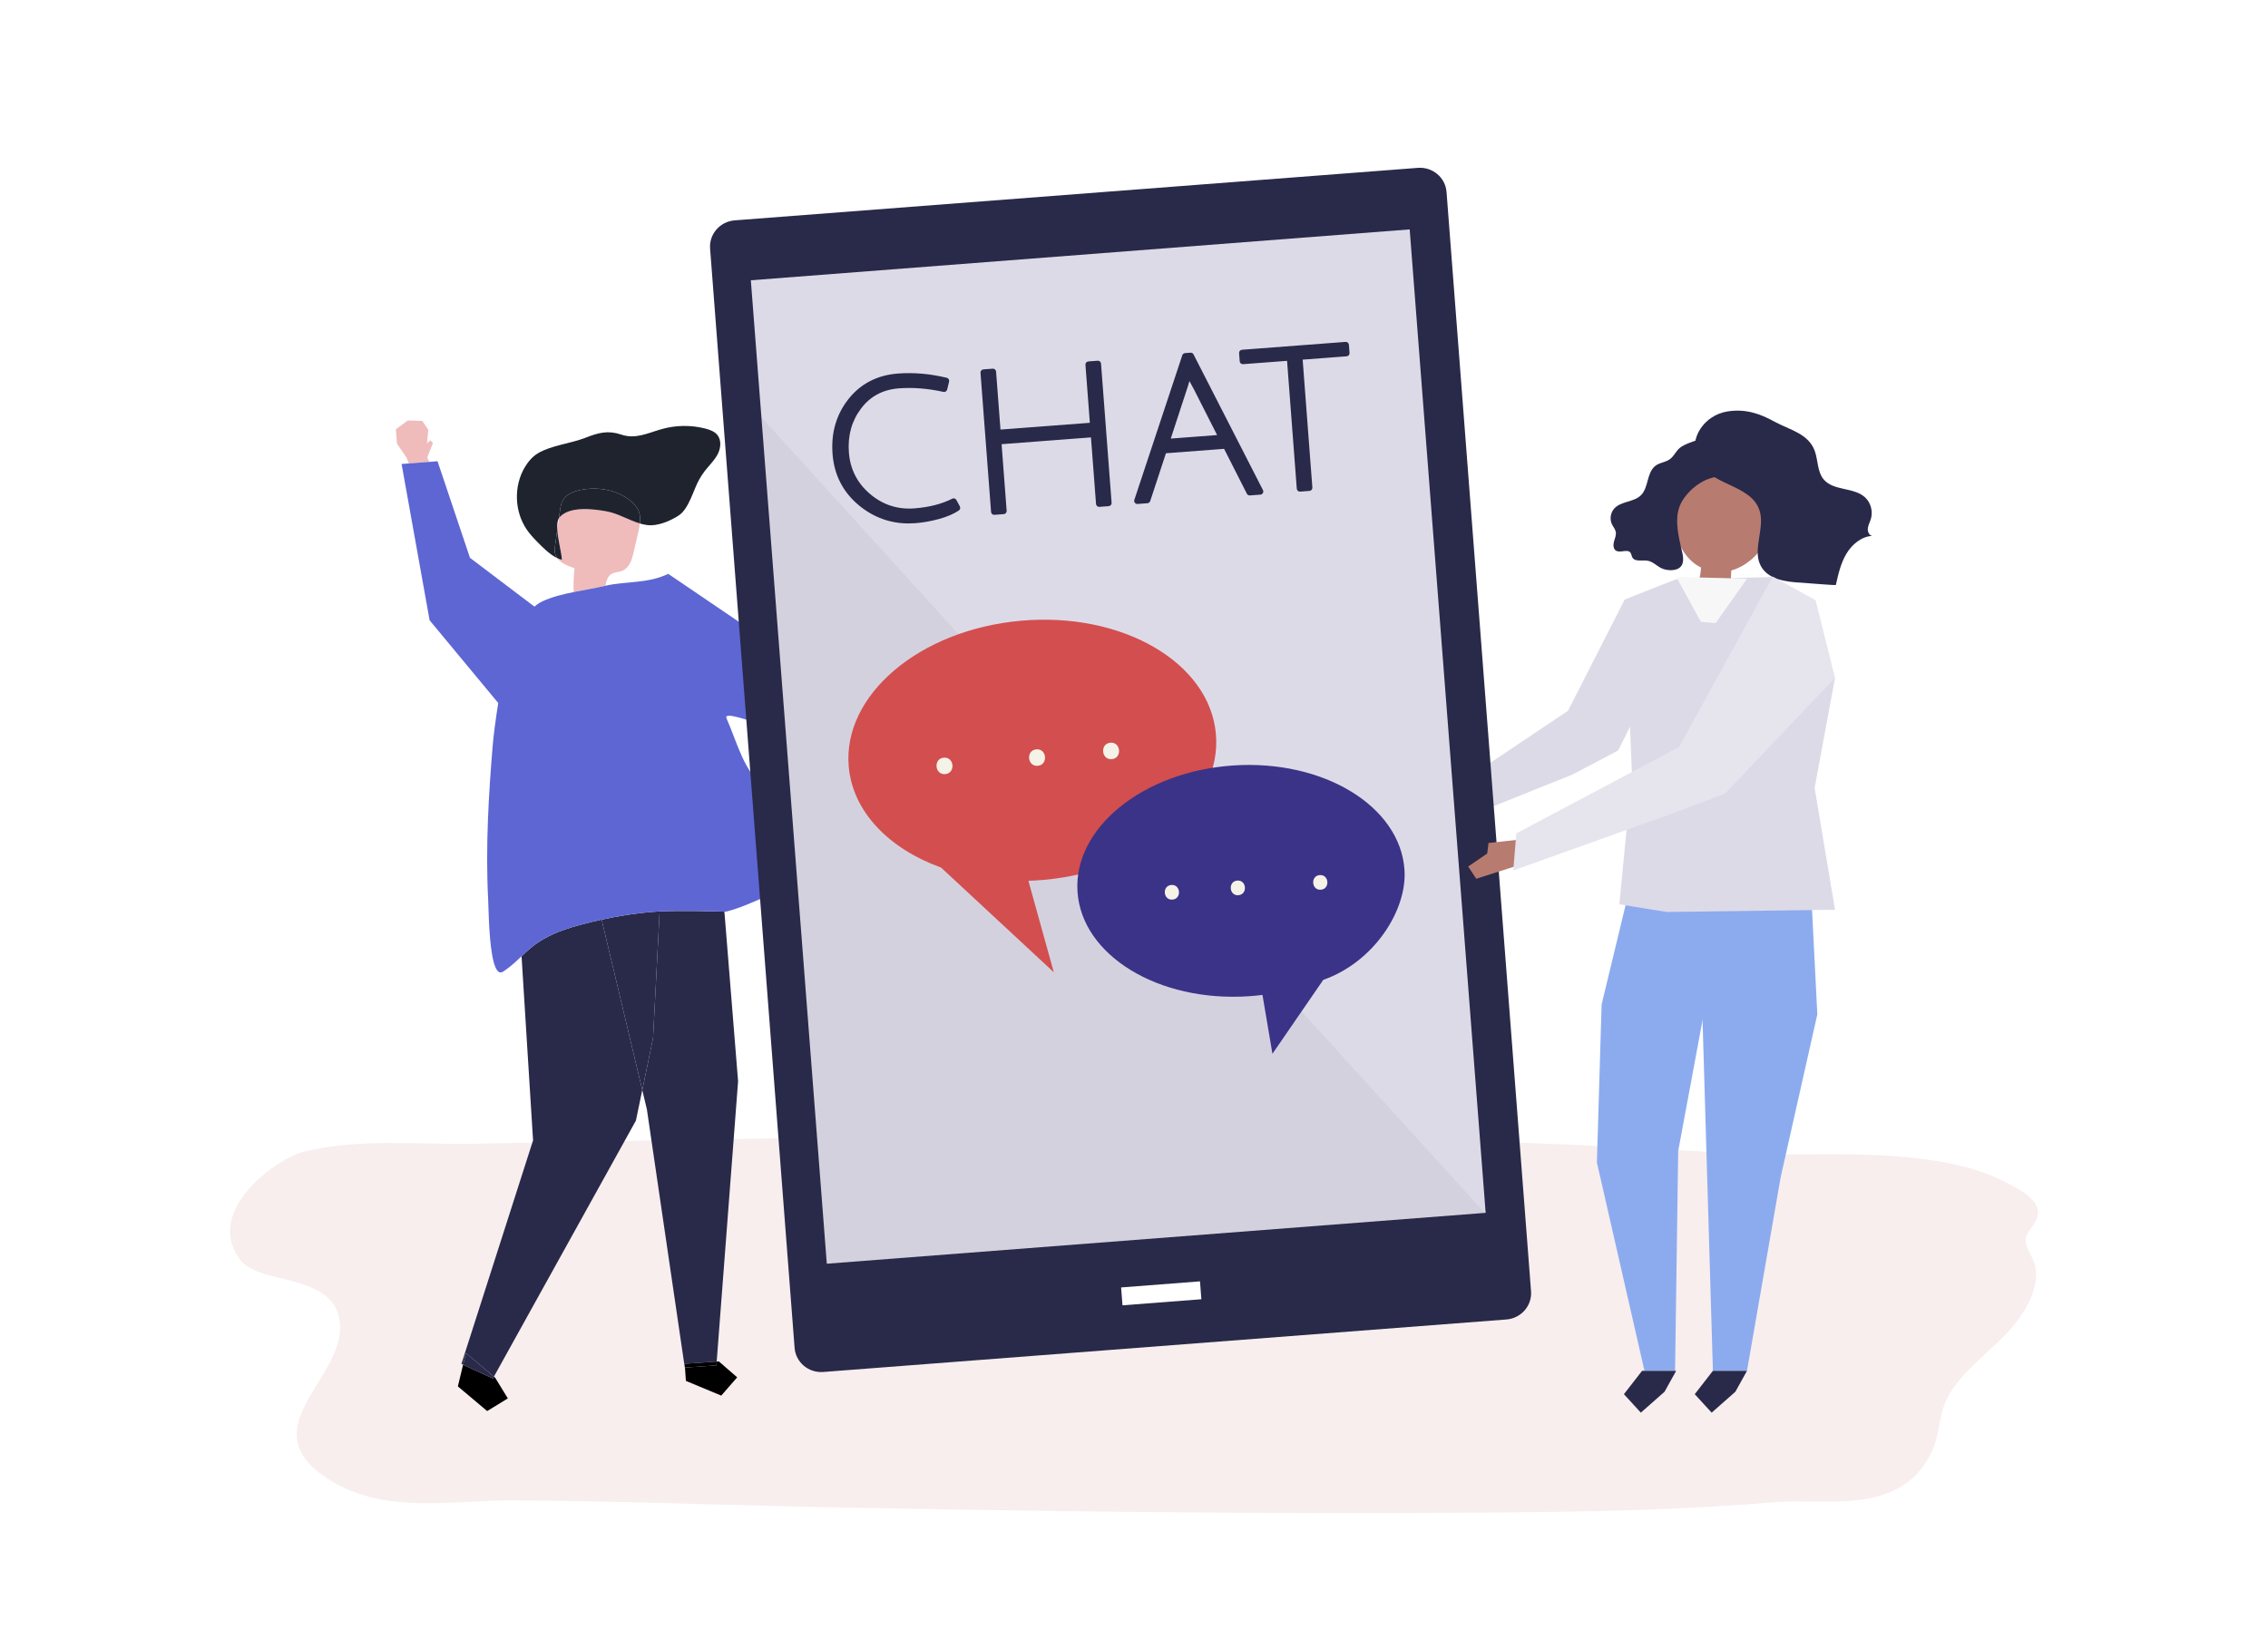 <?xml version="1.0" encoding="utf-8"?>
<!-- Generator: Adobe Illustrator 27.5.0, SVG Export Plug-In . SVG Version: 6.00 Build 0)  -->
<svg version="1.1" xmlns="http://www.w3.org/2000/svg" xmlns:xlink="http://www.w3.org/1999/xlink" x="0px" y="0px"
	 viewBox="0 0 1100 800" style="enable-background:new 0 0 1100 800;" xml:space="preserve">
<g id="background">
	<rect style="fill:#FFFFFF;" width="1100" height="800"/>
</g>
<g id="shadow">
	<g id="XMLID_113_">
		<path style="fill:#F8EEEE;" d="M837.17,559.311c30.72,1.953,61.548-1.078,92.215,2.512c15.083,1.766,30.615,4.81,44.125,12.051
			c4.984,2.671,13.642,6.836,14.777,12.892c1.218,6.502-5.25,8.805-5.779,14.649c-0.358,3.953,4.38,9.57,4.87,14.089
			c1.031,9.515-3.73,18.129-9.194,25.519c-10.246,13.856-30.981,25.568-35.903,42.672c-1.83,6.361-2.285,13.436-4.835,19.341
			c-14.236,32.971-52.465,23.609-75.878,25.603c-46.978,4.001-94.166,4.765-141.292,5.123
			c-106.903,0.813-213.809-0.544-320.69-2.652c-31.807-0.627-63.635-1.678-95.46-2.424c-18.624-0.437-37.246-0.769-55.863-0.851
			c-27.939-0.123-60.098,6.624-86.515-8.807c-46.152-26.958,13.231-53.247,1.649-83.155c-0.004-0.009-0.007-0.019-0.011-0.028
			c-5.122-13.188-26.255-14.771-35.663-18.065c-4.337-1.518-8.922-3.233-11.958-7.628c-16.121-23.337,18.4-48.139,31.472-51.414
			c26.529-6.648,55.414-3.421,82.286-3.925C432.264,551.009,635.551,546.493,837.17,559.311z"/>
	</g>
</g>
<g id="object">
	<g>
		<g id="XMLID_900_">
			<g id="XMLID_914_">
				<path style="fill:none;" d="M271.082,251.348c-0.774,1.236-0.932,3.262-0.782,5.588
					C270.561,255.073,270.821,253.21,271.082,251.348z"/>
			</g>
			<g id="XMLID_913_">
				<polygon points="224.598,662.012 224.013,664.447 222.069,672.526 236.283,684.492 246.306,678.357 240.171,668.334 
					239.544,667.806 239.048,668.701 				"/>
			</g>
			<g id="XMLID_912_">
				<path style="fill:#292949;" d="M282.134,448.458c-7.336,1.92-14.777,4.454-21.141,8.694c-2.984,1.988-5.509,4.344-8.036,6.722
					l5.58,89.322L223.794,661.64l0.805,0.372l1.358-5.644l13.587,11.438l68.895-124.234l3.071-14.798l-19.711-82.66
					C288.557,446.825,285.331,447.602,282.134,448.458z"/>
			</g>
			<g id="XMLID_911_">
				<polygon style="fill:#292949;" points="224.598,662.012 239.048,668.701 239.544,667.806 225.957,656.368 				"/>
			</g>
			<g id="XMLID_910_">
				<path style="fill:#292949;" d="M316.74,503.568l-5.231,25.207l2.243,9.407l18.374,125.212l0.088-0.006l-0.126-1.825l15.51-1.071
					l10.379-135.958l-6.64-82.309c-3.623-0.126-20.036-0.644-31.42-0.1L316.74,503.568z"/>
			</g>
			<g id="XMLID_909_">
				<path style="fill:#292949;" d="M319.918,442.126c-1.515,0.073-2.946,0.163-4.24,0.276c-8.013,0.703-16.002,1.986-23.879,3.712
					l19.711,82.66l5.231-25.207L319.918,442.126z"/>
			</g>
			<g id="XMLID_908_">
				<polygon points="332.215,663.388 332.661,669.853 349.813,676.997 357.53,668.136 348.668,660.418 347.599,660.492 
					347.458,662.335 				"/>
			</g>
			<g id="XMLID_907_">
				<polygon points="332.215,663.388 347.458,662.335 347.599,660.492 332.089,661.563 				"/>
			</g>
			<g id="XMLID_906_">
				<path style="fill:#EFBBBB;" d="M293.643,284.143c0.441-2.209,0.905-4.354,2.691-5.573c1.623-1.107,3.789-0.968,5.596-1.739
					c3.403-1.452,4.628-5.561,5.452-9.167c0.717-3.136,1.433-6.271,2.15-9.407c0.323-1.412,0.641-2.867,0.813-4.318
					c-5.437-1.615-10.644-4.902-16.275-5.907c-6.317-1.127-17.812-2.643-22.697,2.917c-0.106,0.121-0.202,0.256-0.292,0.399
					c-0.261,1.863-0.521,3.725-0.782,5.588c0.335,5.186,2.204,11.866,2.219,14.634c-0.772-0.199-1.529-0.491-2.272-0.845
					c1.797,2.507,5.293,3.906,8.41,4.891c-0.44,3.794-0.577,7.624-0.408,11.44c0.184,0.012,0.367,0.025,0.551,0.037
					c4.997-0.996,10.024-1.812,14.397-2.848C293.346,284.209,293.494,284.177,293.643,284.143z"/>
			</g>
			<g id="XMLID_905_">
				<path style="fill:#1E232D;" d="M269.268,264.314c0.344-2.459,0.688-4.919,1.032-7.378c-0.15-2.326,0.008-4.351,0.782-5.588
					c0.155-1.108,0.31-2.217,0.465-3.325c0.263-1.878,0.544-3.812,1.509-5.445c1.692-2.866,5.112-4.205,8.37-4.879
					c8.316-1.72,17.487-0.201,24.147,5.067c1.772,1.402,3.389,3.105,4.218,5.207c0.747,1.894,0.795,3.926,0.553,5.966
					c1.216,0.361,2.443,0.641,3.689,0.79c4.906,0.588,11.06-2.006,15.131-4.663c5.023-3.281,7.116-12.442,9.956-17.461
					c0.778-1.375,1.621-2.705,2.572-3.957c2.06-2.712,4.629-5.064,6.26-8.053c1.631-2.99,2.111-6.987-0.047-9.623
					c-1.392-1.701-3.589-2.503-5.716-3.055c-7.01-1.82-14.509-1.718-21.467,0.293c-6.627,1.915-12.517,4.924-19.324,2.628
					c-6.396-2.157-10.929-1.049-17.459,1.52c-7.066,2.78-16.642,3.69-22.996,7.498c-2.653,1.59-4.734,4.009-6.331,6.659
					c-5.533,9.179-5.167,21.579,0.898,30.415c1.361,1.983,2.971,3.783,4.656,5.497c2.914,2.964,6.311,6.505,10.078,8.297
					c-0.517-0.722-0.901-1.53-1.086-2.453C268.901,266.971,269.084,265.627,269.268,264.314z"/>
			</g>
			<g id="XMLID_904_">
				<path style="fill:#1E232D;" d="M270.3,256.935c-0.344,2.459-0.688,4.919-1.032,7.378c-0.184,1.314-0.367,2.657-0.107,3.958
					c0.185,0.923,0.568,1.732,1.086,2.453c0.744,0.354,1.5,0.646,2.272,0.845C272.504,268.801,270.635,262.122,270.3,256.935z"/>
			</g>
			<g id="XMLID_903_">
				<path style="fill:#1E232D;" d="M309.791,247.973c-0.829-2.102-2.446-3.805-4.218-5.207c-6.66-5.269-15.831-6.788-24.147-5.067
					c-3.259,0.674-6.678,2.014-8.37,4.879c-0.964,1.633-1.246,3.567-1.509,5.445c-0.155,1.108-0.31,2.217-0.465,3.325
					c0.09-0.143,0.185-0.278,0.292-0.399c4.884-5.56,16.38-4.044,22.697-2.917c5.631,1.005,10.838,4.292,16.275,5.907
					C310.587,251.9,310.538,249.867,309.791,247.973z"/>
			</g>
			<g id="XMLID_902_">
				<polygon style="fill:#EFBBBB;" points="207.191,221.907 209.973,214.94 208.796,213.601 207.088,214.983 207.742,208.539 
					204.815,204.173 197.824,203.964 191.993,208.234 192.521,215.198 197.21,222.054 198.302,224.807 208.155,224.059 				"/>
			</g>
			<g id="XMLID_901_">
				<path style="fill:#5D66D3;" d="M413.198,406.403c-2.811-3.508-11.665-5.374-15.735-7.367
					c-9.091-4.452-17.893-9.643-25.77-16.063c-11.196-9.125-13.547-21.288-19.344-34.562c-2.926-6.701,47.259,16.646,45.305,9.601
					c-0.706-2.547-2.41-31.359-2.41-31.359L324.1,278.375l0.011,2.287c-0.075-0.754-0.089-1.515-0.011-2.287
					c-10.086,4.839-20.069,3.415-30.457,5.768c-0.149,0.034-0.297,0.065-0.446,0.101c-4.373,1.036-9.4,1.851-14.397,2.848
					c-5.593,1.115-11.148,2.458-15.708,4.604c-1.401,0.659-2.687,1.535-3.872,2.575l-31.279-23.672l-15.734-46.848l-4.051,0.308
					l-9.852,0.748l-3.538,0.269l13.597,75.823l33.286,40.128c-1.317,8.193-2.343,16.342-2.728,21.047
					c-0.962,11.747-1.791,23.508-2.254,35.287c-0.517,13.145-0.586,26.318,0.115,39.46c0.078,1.46,0.143,5.56,0.381,10.461
					c0.5,10.315,1.762,24.175,5.505,24.427c0.701,0.047,1.342-0.365,1.925-0.761c3.131-2.125,5.749-4.611,8.365-7.073
					c2.527-2.378,5.052-4.735,8.036-6.722c6.365-4.24,13.805-6.774,21.141-8.694c3.197-0.855,6.422-1.633,9.664-2.343
					c7.878-1.726,15.867-3.009,23.879-3.712c1.294-0.114,2.725-0.204,4.24-0.276c11.384-0.545,27.797-0.027,31.42,0.1
					c0.47,0.016,0.737,0.027,0.737,0.027c6.826-1.717,13.254-4.713,19.712-7.526c11.095-4.833,22.465-9.201,32.747-15.607
					C407.833,417.064,416.91,411.036,413.198,406.403z"/>
			</g>
		</g>
		<g id="XMLID_885_">
			<g id="XMLID_889_">
				<g id="XMLID_899_">
					<polygon style="fill:#8CABEF;" points="881.421,492.062 863.644,571.026 847.301,664.98 830.775,664.98 824.016,436.379 
						878.659,437.371 					"/>
				</g>
				<g id="XMLID_897_">
					<g id="XMLID_898_">
						<polygon style="fill:#8CABEF;" points="776.797,487.233 774.503,563.886 797.586,664.98 812.423,664.98 813.939,558.368 
							830.168,471.114 834.204,443.261 788.709,437.894 						"/>
					</g>
				</g>
				<g id="XMLID_896_">
					<polygon style="fill:#DDDAE8;" points="812.787,281.022 861.801,279.852 890.002,328.84 880.118,382.207 890.002,441.29 
						808.403,442.403 785.398,438.668 791.507,375.37 788.004,290.814 					"/>
				</g>
				<g id="XMLID_895_">
					<polygon style="fill:#DDDAE8;" points="810.336,313.047 784.805,364.085 762.468,375.825 709.568,397.019 708.859,379.378 
						760.475,344.807 788.004,290.814 					"/>
				</g>
				<g id="XMLID_890_">
					<g id="XMLID_894_">
						<path style="fill:#B77B70;" d="M815.519,236.542c7.823-22.744,37.848-14.22,44.038,6.031
							c4.038,13.21-6.164,30.353-19.852,34.147c-0.06,0.52-0.106,1.006-0.107,1.418c-0.01,2.12-0.271,4.211-0.585,6.33
							c-0.117,0.79-12.096-1.512-13.432-1.775c-0.467-0.092-0.989-0.219-1.24-0.611c-0.483-0.752,0.303-2.967,0.39-3.803
							c0.104-0.987,0.207-1.973,0.311-2.96c-6.752-3.296-11.012-10.315-12.202-17.461
							C811.644,250.678,813.168,243.376,815.519,236.542z"/>
					</g>
					<g id="XMLID_891_">
						<g id="XMLID_893_">
							<path style="fill:#292949;" d="M835.108,215.99c1.61,1.634,2.243,3.914,2.707,6.104c0.277,1.307,0.516,2.66,0.236,3.954
								c-1.116,5.163-6.236,4.893-10.196,6.557c-4.884,2.052-9.095,5.831-11.83,10.182c-4.282,6.814-2.356,15.582-0.619,23.098
								c0.612,2.648,1.844,6.586-0.211,8.949c-2.087,2.401-6.912,2.03-9.412,0.795c-2.284-1.129-4.16-3.216-6.669-3.636
								c-2.655-0.445-6.243,0.723-7.478-1.713c-0.344-0.678-0.376-1.506-0.81-2.126c-1.467-2.098-5.116,0.359-7.182-1.12
								c-1.272-0.91-1.263-2.848-0.833-4.382c0.43-1.534,1.154-3.088,0.855-4.648c-0.258-1.341-1.225-2.401-1.823-3.621
								c-1.181-2.41-0.773-5.548,0.985-7.583c3.269-3.783,9.595-3.065,13.098-6.624c1.825-1.854,2.532-4.528,3.212-7.058
								c0.68-2.53,1.497-5.199,3.447-6.913c2.41-2.118,5.889-1.758,8.266-4.271c1.397-1.476,2.328-3.398,3.896-4.682
								c2.066-1.693,6.106-2.995,8.676-3.859C827.502,212.024,832.061,212.896,835.108,215.99z"/>
						</g>
						<g id="XMLID_892_">
							<path style="fill:#292949;" d="M854.1,252.284c0.14,7.486-3.579,15.579-0.13,22.168c3.48,6.65,12.155,7.848,19.549,8.195
								c1.216,0.057,16.82,1.405,16.887,1.109c1.168-5.214,2.377-10.532,5.102-15.11c2.725-4.579,7.282-8.372,12.5-8.697
								c-1.506-0.261-2.265-2.104-2.091-3.659c0.174-1.554,0.979-2.956,1.444-4.449c1.143-3.669,0.031-7.95-2.736-10.528
								c-5.52-5.145-15.528-3.008-20.259-8.917c-2.934-3.664-2.585-8.979-4.122-13.452c-2.973-8.65-12.443-10.459-19.521-14.366
								c-7.472-4.123-14.507-6.383-23.131-4.946c-10.69,1.782-18.637,12.665-14.514,22.907
								c5.288,13.136,26.429,12.003,30.388,25.341C853.89,249.313,854.072,250.787,854.1,252.284z"/>
						</g>
					</g>
				</g>
			</g>
			<g id="XMLID_888_">
				<polygon style="fill:#F7F7F7;" points="847.301,280.741 832.096,302.232 824.948,301.647 813.034,279.852 				"/>
			</g>
			<g id="XMLID_887_">
				<polygon style="fill:#292949;" points="830.775,664.98 821.969,676.308 830.168,685.275 841.669,675.128 847.301,664.98 				"/>
			</g>
			<g id="XMLID_886_">
				<polygon style="fill:#292949;" points="796.425,664.98 787.619,676.308 795.819,685.275 807.32,675.128 812.952,664.98 				"/>
			</g>
		</g>
		<g id="XMLID_878_">
			<g id="XMLID_879_">
				<g id="XMLID_881_">
					<g id="XMLID_884_">
						<path style="fill:#292949;" d="M730.617,640.069l-331.331,25.466c-7.139,0.549-13.362-4.691-13.901-11.704l-40.986-533.247
							c-0.539-7.013,4.811-13.142,11.95-13.691L687.68,81.427c7.139-0.549,13.362,4.691,13.901,11.704l40.986,533.247
							C743.105,633.391,737.756,639.52,730.617,640.069z"/>
					</g>
					<g id="XMLID_883_">
						
							<rect x="382.004" y="123.124" transform="matrix(0.997 -0.077 0.077 0.997 -26.175 42.621)" style="fill:#DDDAE8;" width="320.508" height="478.493"/>
					</g>
					<g id="XMLID_882_">
						
							<rect x="543.828" y="623.282" transform="matrix(0.997 -0.077 0.077 0.997 -46.443 44.992)" style="fill:#FFFFFF;" width="38.378" height="8.7"/>
					</g>
				</g>
				<g id="XMLID_880_" style="opacity:0.04;">
					<polygon points="369.231,202.333 400.81,613.194 720.376,588.632 					"/>
				</g>
			</g>
		</g>
		<g>
			<g>
				<path style="fill:#292949;" d="M443.84,252.28c-9.822,0.746-18.514-1.966-26.075-8.136c-7.56-6.17-11.715-14.18-12.462-24.035
					c-0.749-9.853,1.707-18.367,7.368-25.541c5.661-7.174,13.308-11.127,22.941-11.858c7.555-0.574,15.301,0.106,23.237,2.035
					l-0.941,3.872c-7.728-1.693-15.055-2.277-21.98-1.751c-8.249,0.626-14.76,4.098-19.536,10.413
					c-4.778,6.315-6.839,13.755-6.189,22.316c0.651,8.563,4.241,15.621,10.773,21.171c6.532,5.552,14.049,8.004,22.548,7.359
					c7.428-0.564,13.764-2.185,19.007-4.862l1.661,3.103c-2.288,1.567-5.338,2.875-9.153,3.924
					C451.226,251.339,447.491,252.003,443.84,252.28z"/>
				<path style="fill:#292949;" d="M440.731,253.917c-8.89,0-16.924-2.884-23.925-8.597c-7.86-6.414-12.239-14.857-13.016-25.095
					c-0.775-10.2,1.812-19.148,7.69-26.596c5.908-7.487,13.988-11.669,24.017-12.431c7.675-0.584,15.652,0.115,23.71,2.073
					c0.391,0.095,0.729,0.341,0.938,0.685c0.21,0.344,0.274,0.757,0.178,1.147l-0.941,3.872c-0.194,0.801-0.992,1.302-1.799,1.124
					c-7.549-1.653-14.798-2.233-21.54-1.72c-7.865,0.597-13.897,3.808-18.441,9.815c-4.524,5.98-6.504,13.142-5.886,21.286
					c0.616,8.106,4.062,14.879,10.243,20.13c6.186,5.257,13.406,7.614,21.451,7.002c7.192-0.546,13.393-2.127,18.432-4.701
					c0.735-0.375,1.637-0.094,2.028,0.635l1.661,3.103c0.365,0.682,0.158,1.53-0.48,1.968c-2.416,1.655-5.648,3.046-9.608,4.135
					c-3.892,1.071-7.757,1.757-11.487,2.041l0,0C442.869,253.876,441.794,253.917,440.731,253.917z M440.792,184.033
					c-1.703,0-3.391,0.063-5.065,0.19c-9.148,0.694-16.505,4.491-21.865,11.285c-5.391,6.831-7.763,15.07-7.047,24.486
					c0.712,9.377,4.718,17.106,11.909,22.974c7.214,5.887,15.63,8.513,25,7.799l0,0c3.537-0.268,7.208-0.921,10.912-1.94
					c3.022-0.832,5.554-1.836,7.551-2.992l-0.306-0.571c-5.137,2.374-11.266,3.843-18.243,4.373
					c-8.883,0.674-16.83-1.922-23.646-7.715c-6.821-5.795-10.624-13.268-11.304-22.212c-0.676-8.904,1.508-16.759,6.492-23.346
					c5.028-6.648,11.969-10.353,20.631-11.01c6.607-0.501,13.651-0.005,20.969,1.476l0.232-0.954
					C451.529,184.649,446.097,184.033,440.792,184.033z"/>
			</g>
			<g>
				<path style="fill:#292949;" d="M533.095,244.362l-2.567-33.81l-46.371,3.521l2.567,33.81l-4.533,0.344l-5.128-67.525
					l4.533-0.344l2.251,29.655l46.371-3.521l-2.251-29.655l4.533-0.344l5.128,67.526L533.095,244.362z"/>
				<path style="fill:#292949;" d="M482.191,249.745c-0.362,0-0.713-0.129-0.989-0.366c-0.305-0.262-0.494-0.635-0.524-1.036
					l-5.128-67.526c-0.063-0.835,0.562-1.564,1.398-1.628l4.533-0.344c0.409-0.03,0.799,0.1,1.104,0.362
					c0.305,0.262,0.494,0.635,0.524,1.036l2.136,28.142l43.345-3.291l-2.136-28.142c-0.064-0.836,0.562-1.564,1.398-1.628
					l4.533-0.344c0.409-0.031,0.799,0.1,1.104,0.362c0.305,0.262,0.494,0.635,0.524,1.036l5.128,67.525
					c0.063,0.835-0.563,1.564-1.398,1.628l-4.533,0.344c-0.403,0.032-0.799-0.1-1.104-0.362c-0.305-0.262-0.494-0.635-0.524-1.036
					l-2.452-32.297l-43.345,3.292l2.452,32.297c0.063,0.835-0.562,1.564-1.398,1.628l-4.533,0.344
					C482.267,249.744,482.229,249.745,482.191,249.745z M478.691,182.1l4.897,64.5l1.508-0.115l-2.452-32.297
					c-0.063-0.835,0.562-1.564,1.398-1.628l46.371-3.521c0.407-0.03,0.799,0.1,1.104,0.362c0.305,0.262,0.494,0.635,0.524,1.036
					l2.452,32.297L536,242.62l-4.898-64.5l-1.508,0.115l2.136,28.142c0.063,0.835-0.562,1.564-1.398,1.628l-46.371,3.521
					c-0.406,0.033-0.799-0.1-1.104-0.362c-0.305-0.262-0.494-0.635-0.524-1.036l-2.136-28.142L478.691,182.1z"/>
			</g>
			<g>
				<path style="fill:#292949;" d="M564.37,218.431l-7.949,24.16l-4.816,0.366l23.264-70.156l2.644-0.201l33.684,65.831l-5.1,0.387
					l-11.506-22.682L564.37,218.431z M576.481,180.277c-0.059,0.068-0.156,0.456-0.292,1.162c-0.676,2.775-1.352,5.136-2.026,7.088
					l-8.481,25.91l27.01-2.051l-12.29-24.238C577.835,183.531,576.529,180.907,576.481,180.277z"/>
				<path style="fill:#292949;" d="M551.605,244.474c-0.465,0-0.907-0.214-1.196-0.583c-0.312-0.4-0.404-0.93-0.244-1.412
					l23.264-70.156c0.193-0.581,0.715-0.989,1.325-1.035l2.644-0.201c0.613-0.049,1.187,0.277,1.466,0.822l33.684,65.831
					c0.231,0.452,0.221,0.99-0.028,1.433c-0.248,0.443-0.702,0.732-1.208,0.771l-5.099,0.387c-0.62,0.043-1.191-0.28-1.468-0.827
					l-11.048-21.779l-28.202,2.142l-7.633,23.197c-0.192,0.582-0.715,0.993-1.326,1.039l-4.816,0.366
					C551.681,244.472,551.643,244.474,551.605,244.474z M556.421,242.591h0.006H556.421z M575.99,174.237l-22.228,67.034
					l1.534-0.117l7.633-23.197c0.192-0.583,0.715-0.992,1.326-1.039l30.221-2.295c0.612-0.05,1.191,0.28,1.468,0.827l11.048,21.779
					l1.815-0.138l-32.186-62.902L575.99,174.237z M565.682,215.954c-0.464,0-0.905-0.213-1.193-0.581
					c-0.313-0.399-0.406-0.927-0.248-1.409l8.481-25.91c0.662-1.918,1.327-4.245,1.985-6.94c0.215-1.106,0.326-1.484,0.631-1.834
					c0.401-0.462,1.041-0.636,1.622-0.443c0.559,0.186,0.958,0.676,1.028,1.257c0.073,0.284,0.563,1.602,3.741,7.317l12.317,24.289
					c0.229,0.452,0.218,0.989-0.031,1.431c-0.249,0.442-0.702,0.73-1.207,0.768l-27.01,2.051
					C565.758,215.953,565.72,215.954,565.682,215.954z M576.878,184.836c-0.427,1.553-0.855,2.953-1.281,4.186l-7.767,23.73
					l22.481-1.708l-11.262-22.211C578.134,187.189,577.426,185.881,576.878,184.836z M577.99,180.119
					c0.002,0.014,0.003,0.029,0.004,0.043C577.993,180.15,577.992,180.135,577.99,180.119z"/>
			</g>
			<g>
				<path style="fill:#292949;" d="M625.638,173.41l-22.854,1.735l-0.301-3.967l50.242-3.815l0.301,3.967l-22.855,1.735
					l4.826,63.558l-4.533,0.344L625.638,173.41z"/>
				<path style="fill:#292949;" d="M630.464,238.486c-0.362,0-0.713-0.129-0.989-0.366c-0.305-0.262-0.494-0.635-0.524-1.036
					l-4.711-62.046l-21.342,1.621c-0.403,0.032-0.799-0.1-1.104-0.362c-0.305-0.262-0.494-0.635-0.524-1.036l-0.301-3.967
					c-0.063-0.835,0.562-1.564,1.398-1.628l50.242-3.815c0.409-0.029,0.799,0.1,1.104,0.362c0.305,0.262,0.494,0.635,0.524,1.036
					l0.301,3.967c0.063,0.835-0.562,1.564-1.398,1.628l-21.342,1.62l4.711,62.046c0.063,0.835-0.562,1.564-1.398,1.628l-4.533,0.344
					C630.54,238.484,630.502,238.486,630.464,238.486z M625.639,171.892c0.786,0,1.451,0.606,1.511,1.402l4.711,62.046l1.507-0.115
					l-4.711-62.046c-0.03-0.401,0.1-0.798,0.362-1.104c0.262-0.305,0.635-0.494,1.036-0.524l21.342-1.62l-0.071-0.941l-47.217,3.585
					l0.071,0.941l21.341-1.621C625.562,171.894,625.601,171.892,625.639,171.892z"/>
			</g>
		</g>
		<g id="XMLID_863_">
			<g id="XMLID_871_">
				<g id="XMLID_872_">
					<g id="XMLID_877_">
						<path style="fill:#D34E4E;" d="M411.654,371.962c-3.116-34.708,34.217-66.423,83.387-70.838
							c49.17-4.415,91.556,20.143,94.672,54.851c3.116,34.708-34.217,66.423-83.387,70.838c-2.534,0.227-5.049,0.374-7.543,0.45
							l12.322,44.372l-54.685-50.785C431.281,411.774,413.623,393.897,411.654,371.962z"/>
					</g>
					<g id="XMLID_873_">
						<g id="XMLID_876_">
							<path style="fill:#F5F2E8;" d="M539.248,368.258c-5.135,0.461-5.86-7.518-0.717-7.98
								C543.667,359.817,544.392,367.796,539.248,368.258z"/>
						</g>
						<g id="XMLID_875_">
							<path style="fill:#F5F2E8;" d="M503.337,371.482c-5.135,0.461-5.86-7.518-0.716-7.98
								C507.755,363.041,508.48,371.021,503.337,371.482z"/>
						</g>
						<g id="XMLID_874_">
							<path style="fill:#F5F2E8;" d="M458.448,375.513c-5.135,0.461-5.86-7.518-0.716-7.98
								C462.867,367.071,463.592,375.051,458.448,375.513z"/>
						</g>
					</g>
				</g>
			</g>
			<g id="XMLID_864_">
				<g id="XMLID_865_">
					<g id="XMLID_870_">
						<path style="fill:#3B3387;" d="M681.195,422.015c-2.059-30.915-39.232-53.611-83.028-50.694s-77.63,30.343-75.57,61.258
							c2.059,30.915,39.232,53.611,83.028,50.694c2.257-0.15,4.487-0.369,6.687-0.647l4.832,28.563l24.648-35.863
							C666.419,466.685,682.497,441.552,681.195,422.015z"/>
					</g>
					<g id="XMLID_866_">
						<g id="XMLID_869_">
							<path style="fill:#F5F2E8;" d="M568.618,436.394c4.574-0.305,4.108-7.413-0.474-7.108
								C563.571,429.59,564.037,436.699,568.618,436.394z"/>
						</g>
						<g id="XMLID_868_">
							<path style="fill:#F5F2E8;" d="M600.604,434.263c4.574-0.305,4.108-7.413-0.474-7.108
								C595.557,427.46,596.023,434.568,600.604,434.263z"/>
						</g>
						<g id="XMLID_867_">
							<path style="fill:#F5F2E8;" d="M640.587,431.6c4.574-0.305,4.108-7.413-0.474-7.108
								C635.539,424.796,636.005,431.905,640.587,431.6z"/>
						</g>
					</g>
				</g>
			</g>
		</g>
		<g id="XMLID_860_">
			<g id="XMLID_862_">
				<polygon style="fill:#B77B70;" points="736.679,407.304 721.946,408.931 721.318,414.02 712.065,420.341 715.992,426.28 
					735.09,420.177 				"/>
			</g>
			<g id="XMLID_861_">
				<polygon style="fill:#E6E4ED;" points="890.002,328.84 836.66,384.986 812.512,394.107 733.939,422.265 735.429,404.266 
					814.375,362.366 859.764,279.707 880.595,291.163 				"/>
			</g>
		</g>
	</g>
</g>
</svg>
